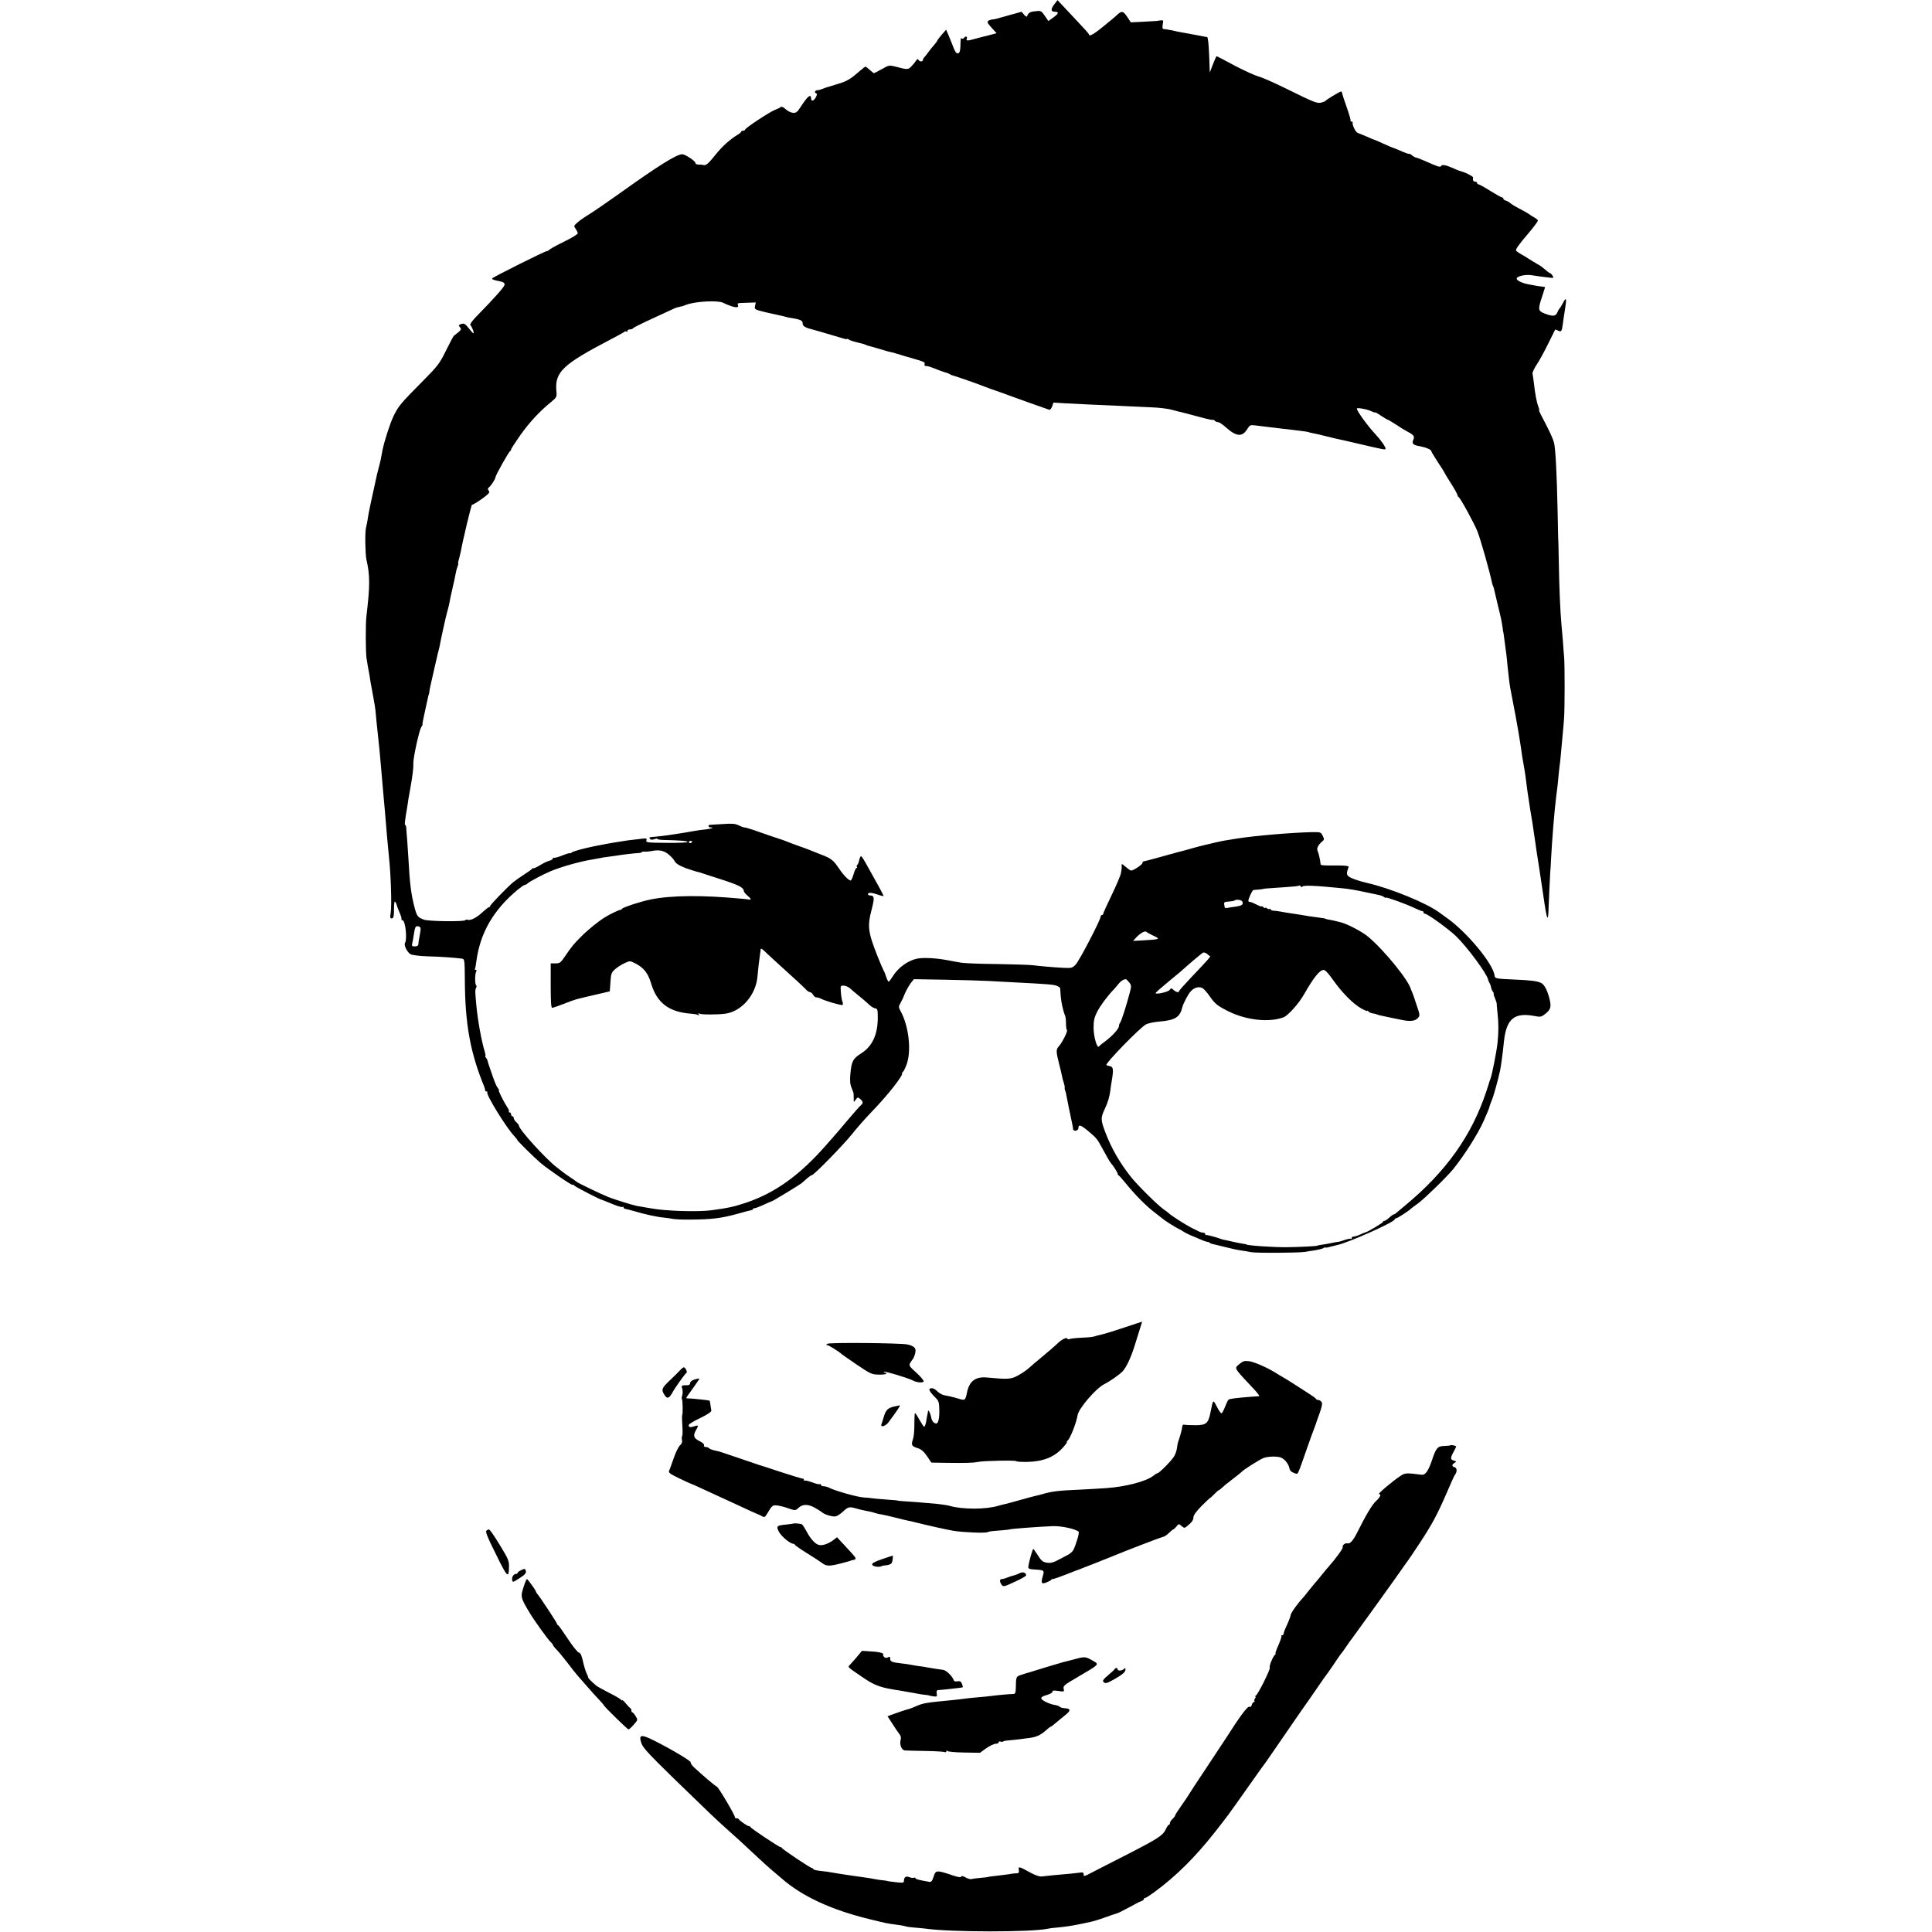 <?xml version="1.0" standalone="no"?>
<!DOCTYPE svg PUBLIC "-//W3C//DTD SVG 20010904//EN"
 "http://www.w3.org/TR/2001/REC-SVG-20010904/DTD/svg10.dtd">
<svg version="1.0" xmlns="http://www.w3.org/2000/svg"
 width="1478pt" height="1478pt" viewBox="0 0 1478 1478"
 preserveAspectRatio="xMidYMid meet">
<g transform="translate(0,1478) scale(0.1,-0.1)"
fill="#000000" stroke="none">
<path d="M8064 14745 c-27 -36 -25 -55 6 -55 33 0 29 -14 -11 -43 l-39 -28
-27 40 c-27 39 -30 40 -73 35 -41 -4 -53 -12 -63 -39 -2 -5 -13 0 -23 13 l-19
22 -90 -25 c-109 -31 -116 -33 -135 -34 -8 -1 -21 -5 -29 -10 -12 -8 -7 -18
24 -52 l39 -43 -30 -8 c-16 -4 -38 -10 -49 -13 -11 -2 -45 -11 -75 -19 -69
-20 -81 -20 -74 -1 7 17 -11 21 -21 5 -4 -6 -11 -8 -16 -5 -10 7 -10 5 -12
-65 -2 -33 -6 -46 -19 -48 -12 -2 -22 12 -36 50 -11 29 -28 71 -37 92 l-17 39
-34 -39 c-18 -21 -34 -42 -34 -45 0 -3 -10 -17 -22 -31 -13 -14 -32 -38 -43
-53 -11 -16 -26 -34 -32 -41 -7 -7 -13 -17 -13 -23 0 -15 -27 -14 -34 2 -4 8
-9 6 -18 -7 -7 -11 -23 -31 -36 -44 -25 -26 -30 -26 -124 -1 -44 11 -49 11
-102 -20 -31 -17 -58 -31 -60 -31 -3 0 -17 11 -32 25 -15 14 -30 25 -33 25 -3
0 -22 -14 -41 -31 -73 -64 -98 -79 -166 -100 -38 -12 -73 -22 -79 -24 -5 -1
-23 -7 -38 -13 -16 -7 -34 -12 -42 -12 -19 0 -28 -17 -13 -23 10 -3 10 -11 -2
-33 -15 -28 -35 -32 -35 -7 -1 38 -27 17 -78 -62 -28 -43 -36 -50 -61 -48 -16
1 -41 14 -56 28 -15 14 -30 21 -36 17 -5 -5 -25 -15 -44 -22 -42 -16 -230
-140 -230 -152 0 -4 -7 -8 -15 -8 -8 0 -15 -4 -15 -8 0 -4 -14 -16 -32 -26
-54 -33 -114 -87 -162 -147 -55 -69 -73 -85 -92 -82 -10 3 -29 4 -41 4 -13 0
-23 5 -23 12 0 15 -78 67 -101 67 -42 0 -185 -89 -478 -299 -97 -69 -202 -141
-233 -160 -32 -19 -72 -47 -89 -62 -30 -26 -31 -28 -15 -50 9 -13 16 -28 16
-34 0 -7 -48 -36 -107 -65 -60 -29 -111 -58 -114 -63 -3 -5 -10 -8 -15 -8 -13
1 -413 -199 -419 -209 -3 -5 9 -11 27 -15 59 -12 68 -16 68 -33 0 -15 -67 -91
-223 -251 -25 -26 -43 -52 -39 -57 14 -16 32 -64 24 -64 -4 1 -20 18 -37 40
-22 29 -35 37 -50 33 -28 -8 -30 -11 -15 -28 10 -13 8 -19 -15 -38 -16 -12
-31 -24 -34 -27 -3 -3 -30 -53 -59 -112 -50 -101 -61 -116 -185 -241 -161
-162 -181 -186 -217 -262 -27 -56 -71 -194 -84 -260 -10 -58 -17 -90 -28 -130
-5 -22 -12 -47 -14 -55 -41 -185 -66 -301 -70 -334 -3 -22 -9 -55 -14 -73 -9
-34 -6 -200 3 -243 28 -121 28 -202 0 -435 -7 -59 -6 -277 1 -320 2 -16 7 -45
10 -62 3 -18 9 -48 12 -65 3 -18 7 -44 9 -58 3 -14 9 -47 14 -75 19 -103 21
-116 26 -168 2 -28 7 -74 10 -102 14 -125 24 -226 30 -306 8 -93 16 -186 20
-229 2 -25 7 -74 10 -110 13 -163 23 -272 30 -340 15 -131 23 -380 14 -432 -7
-40 -4 -49 15 -42 7 3 11 28 10 70 0 39 3 61 8 56 5 -5 11 -16 12 -23 2 -8 9
-27 16 -44 7 -16 14 -33 15 -37 2 -5 4 -11 5 -15 1 -5 2 -11 1 -15 0 -5 3 -8
8 -8 22 0 38 -145 19 -175 -10 -16 18 -72 43 -85 12 -7 70 -14 128 -16 95 -2
217 -11 267 -18 18 -3 19 -14 20 -162 2 -339 41 -556 149 -819 4 -11 7 -23 7
-27 -1 -5 3 -8 10 -8 6 0 9 -3 6 -6 -14 -13 146 -273 207 -336 14 -16 24 -28
22 -28 -7 0 123 -129 174 -173 54 -47 249 -181 249 -171 0 4 8 0 18 -9 15 -13
194 -105 207 -106 3 -1 22 -8 43 -17 69 -29 110 -43 116 -37 3 4 6 2 6 -4 0
-5 6 -10 13 -11 6 -1 37 -8 67 -17 83 -25 180 -46 230 -50 25 -3 56 -7 70 -10
14 -3 72 -6 130 -5 168 1 239 10 369 46 47 14 92 25 99 26 6 1 12 4 12 8 0 4
6 7 13 7 7 0 38 12 69 26 31 15 59 27 62 27 7 0 208 123 228 138 7 6 26 23 42
37 16 14 32 25 37 25 15 0 246 236 308 315 35 44 102 121 150 170 122 126 242
279 232 294 -2 2 1 7 6 10 5 3 18 29 28 56 39 103 18 296 -46 411 -15 27 -15
35 -3 55 7 13 16 31 20 39 3 8 13 31 21 50 9 19 26 49 39 67 l25 32 237 -4
c130 -2 284 -7 342 -10 58 -3 141 -8 185 -10 257 -13 303 -17 328 -26 15 -6
27 -14 27 -18 1 -3 2 -28 4 -56 3 -47 19 -120 34 -155 4 -8 7 -35 7 -60 0 -25
3 -47 7 -50 9 -7 -37 -98 -63 -126 -21 -23 -21 -39 6 -144 8 -30 16 -66 19
-80 2 -14 8 -36 13 -50 5 -14 9 -32 8 -40 -1 -8 1 -19 4 -25 3 -5 6 -16 7 -25
2 -13 39 -196 49 -240 2 -8 4 -21 4 -27 2 -22 41 -15 41 7 0 30 17 25 74 -22
64 -54 70 -61 106 -128 34 -63 63 -113 70 -120 14 -14 50 -70 50 -79 0 -5 3
-11 8 -13 4 -1 27 -28 52 -58 69 -86 159 -177 220 -223 30 -23 57 -44 60 -47
12 -12 97 -67 125 -80 17 -8 32 -17 35 -20 5 -5 60 -32 70 -35 3 0 27 -11 54
-23 27 -12 54 -22 61 -22 6 0 15 -3 19 -7 3 -4 12 -8 19 -9 7 -1 49 -12 95
-23 46 -12 102 -24 125 -27 23 -3 58 -9 77 -13 37 -8 365 -6 415 2 17 3 50 9
75 12 25 4 53 11 63 16 9 6 17 8 17 5 0 -2 16 0 36 6 20 5 44 11 53 13 86 18
441 176 441 197 0 4 5 8 11 8 9 0 93 54 109 70 3 3 30 24 61 46 54 41 221 204
267 261 87 108 192 275 233 369 11 27 26 60 32 74 6 14 11 30 12 35 1 6 9 27
17 47 14 31 47 152 64 229 7 36 20 127 29 219 19 180 81 229 247 195 30 -6 42
-3 65 15 45 35 52 55 38 114 -15 63 -39 112 -63 125 -27 15 -79 22 -202 27
-154 7 -153 7 -157 34 -13 89 -204 320 -354 430 -30 22 -59 43 -65 47 -98 74
-376 187 -554 228 -61 13 -133 39 -145 52 -15 14 -14 27 2 70 3 8 -20 12 -84
12 -126 -1 -130 0 -131 14 -2 29 -15 83 -22 97 -10 18 5 47 33 71 18 14 19 18
6 45 -14 28 -17 29 -79 28 -152 -3 -427 -26 -577 -49 -89 -14 -113 -18 -168
-31 -33 -8 -71 -17 -85 -20 -14 -3 -56 -14 -95 -25 -38 -11 -78 -22 -88 -24
-10 -2 -27 -7 -37 -10 -10 -3 -27 -8 -37 -10 -10 -3 -58 -16 -108 -30 -49 -13
-93 -25 -97 -25 -5 0 -8 -6 -8 -12 0 -12 -69 -58 -87 -58 -4 0 -21 11 -37 25
-35 30 -38 30 -35 8 1 -10 0 -20 -1 -23 -1 -3 -3 -17 -5 -31 -2 -15 -33 -88
-69 -163 -36 -75 -66 -140 -66 -146 0 -5 -4 -10 -10 -10 -5 0 -10 -5 -10 -12
0 -25 -164 -340 -191 -367 -26 -27 -32 -28 -96 -25 -88 5 -176 13 -233 20 -25
3 -148 7 -275 9 -126 1 -248 6 -270 10 -40 7 -59 10 -105 19 -90 17 -186 22
-235 12 -70 -15 -145 -69 -185 -135 -14 -22 -28 -41 -32 -41 -3 0 -12 17 -19
38 -6 20 -15 42 -19 47 -4 6 -24 53 -45 105 -76 193 -81 232 -45 369 22 86 19
100 -17 101 -7 0 -13 5 -13 10 0 14 31 12 79 -5 22 -8 41 -12 41 -9 0 2 -18
37 -40 77 -22 39 -59 107 -83 149 -23 43 -45 78 -50 78 -4 0 -10 -14 -14 -30
-3 -17 -10 -33 -14 -36 -5 -3 -7 -10 -4 -15 4 -5 2 -9 -2 -9 -5 0 -15 -20 -22
-45 -7 -25 -17 -47 -21 -50 -11 -7 -53 34 -91 90 -44 66 -61 79 -144 110 -38
15 -79 31 -90 36 -11 4 -47 18 -80 29 -33 12 -69 25 -80 30 -11 5 -49 19 -85
30 -36 12 -72 24 -80 27 -8 3 -19 7 -25 9 -5 2 -37 12 -69 24 -33 11 -64 20
-71 20 -7 0 -26 7 -44 16 -26 13 -51 15 -119 10 -48 -3 -93 -5 -99 -6 -20 0
-15 -20 4 -20 32 0 5 -10 -38 -15 -24 -2 -69 -8 -99 -14 -30 -5 -73 -13 -95
-16 -22 -3 -51 -8 -65 -10 -35 -6 -120 -16 -152 -18 -19 -1 -24 -5 -16 -14 6
-8 17 -9 34 -3 13 5 24 6 24 2 0 -4 24 -8 53 -8 119 -3 177 -7 177 -15 0 -5
-72 -8 -160 -7 -148 1 -160 3 -155 19 5 15 1 17 -32 13 -107 -12 -122 -14
-218 -30 -26 -4 -89 -16 -150 -28 -83 -17 -162 -39 -172 -48 -7 -6 -13 -8 -13
-5 0 3 -27 -5 -59 -18 -33 -13 -62 -20 -65 -17 -3 3 -6 1 -6 -5 0 -6 -12 -14
-27 -18 -16 -3 -49 -20 -75 -36 -27 -16 -48 -25 -48 -21 0 4 -4 2 -8 -3 -4 -6
-32 -26 -62 -45 -30 -19 -68 -46 -85 -60 -50 -43 -175 -172 -175 -181 0 -5 -4
-9 -9 -9 -4 0 -25 -16 -46 -35 -46 -44 -92 -68 -116 -62 -11 3 -19 2 -19 -2 0
-13 -277 -10 -315 3 -48 17 -55 26 -72 88 -27 99 -39 195 -48 373 -3 44 -7
112 -10 150 -3 39 -7 80 -7 93 -1 12 -5 22 -9 22 -5 0 -1 35 17 140 3 19 7 44
8 55 2 11 6 36 10 55 22 123 30 183 28 220 -1 43 46 260 62 279 6 8 10 17 8
20 -1 3 7 48 19 99 11 52 22 101 24 110 2 9 4 17 5 17 1 0 3 11 5 25 3 22 9
51 31 145 3 11 7 29 9 40 3 11 7 30 10 43 3 12 7 31 10 43 2 11 6 28 9 37 3 9
7 28 10 42 10 57 48 227 56 255 5 17 12 42 15 58 9 49 16 78 30 141 8 33 17
75 20 93 3 18 9 43 15 57 5 15 8 26 5 26 -2 0 1 15 6 33 5 17 12 46 15 62 13
74 80 356 85 354 5 -3 54 27 102 64 30 24 35 32 26 43 -9 11 -9 17 3 27 17 14
48 63 48 75 0 14 102 196 112 200 4 2 8 8 8 13 0 6 32 55 70 109 71 100 146
181 234 253 46 38 47 39 42 91 -11 140 51 199 411 387 54 28 103 55 109 60 6
5 14 6 17 2 4 -3 7 -1 7 5 0 7 9 12 19 12 11 0 21 3 23 8 2 4 44 26 93 49 50
23 122 56 160 74 39 19 75 34 80 36 37 8 53 12 77 22 66 25 237 35 279 15 80
-38 125 -45 115 -19 -6 17 -10 16 72 19 l64 2 -6 -27 c-5 -26 -4 -27 82 -48
48 -11 98 -22 112 -25 14 -2 32 -7 40 -10 8 -3 29 -7 45 -9 63 -10 85 -19 85
-37 0 -27 16 -36 95 -56 9 -2 158 -46 218 -64 15 -5 27 -6 27 -3 0 3 6 1 13
-4 6 -6 37 -16 67 -23 30 -7 60 -15 65 -19 6 -3 15 -6 20 -7 6 -1 44 -12 85
-24 41 -13 82 -24 90 -25 8 -1 22 -5 30 -8 8 -3 49 -15 90 -27 133 -38 139
-40 133 -56 -3 -9 1 -14 12 -14 9 0 31 -6 48 -13 36 -15 97 -37 112 -40 6 -2
16 -6 22 -10 7 -5 21 -10 30 -12 18 -4 206 -70 233 -82 8 -3 18 -7 23 -8 4 -2
9 -4 12 -5 3 -1 8 -3 13 -5 4 -1 16 -5 27 -9 11 -4 34 -12 50 -18 17 -5 39
-14 50 -18 17 -7 289 -104 322 -115 6 -2 16 9 22 26 l10 29 83 -5 c94 -5 233
-12 423 -20 72 -3 180 -8 240 -11 61 -2 133 -11 160 -19 28 -8 61 -16 75 -19
14 -3 73 -19 133 -35 59 -16 107 -27 107 -23 0 3 5 1 12 -6 7 -7 19 -12 28
-12 8 0 35 -18 59 -40 81 -72 126 -75 165 -9 16 26 22 29 54 25 37 -5 95 -12
182 -22 25 -3 56 -7 70 -8 14 -2 54 -7 90 -11 36 -4 68 -9 71 -11 3 -2 20 -6
37 -9 17 -3 58 -12 91 -21 34 -8 69 -17 78 -19 10 -1 86 -19 168 -38 200 -47
215 -50 215 -40 0 15 -37 67 -76 109 -59 63 -144 179 -144 198 0 10 81 -5 113
-21 15 -7 27 -11 27 -8 0 3 20 -8 44 -25 25 -16 47 -30 51 -30 3 0 32 -17 63
-37 31 -21 68 -44 82 -51 56 -29 64 -40 52 -66 -13 -30 -3 -41 51 -50 47 -9
87 -26 87 -38 0 -5 23 -42 50 -84 28 -41 50 -77 50 -79 0 -3 23 -40 50 -83 28
-43 50 -84 50 -90 0 -5 4 -12 8 -14 12 -4 119 -199 144 -262 23 -56 96 -314
112 -394 3 -12 7 -26 10 -30 3 -5 7 -19 9 -33 3 -13 12 -53 21 -89 9 -36 18
-75 21 -87 3 -13 7 -33 10 -45 3 -13 7 -39 10 -58 2 -19 4 -35 5 -35 1 0 3
-13 5 -30 2 -16 7 -50 10 -75 9 -59 12 -92 19 -165 7 -65 14 -128 20 -160 7
-39 36 -190 41 -215 9 -44 34 -194 39 -230 7 -54 16 -110 28 -175 5 -33 12
-73 13 -90 2 -16 6 -48 9 -70 11 -75 16 -110 21 -140 3 -16 7 -41 9 -55 2 -14
7 -41 10 -60 6 -37 14 -92 22 -149 2 -19 7 -47 9 -63 4 -23 36 -232 50 -328
18 -127 28 -180 34 -180 3 0 7 24 7 53 2 59 13 302 14 302 1 0 3 36 5 80 9
171 27 388 40 490 7 50 16 127 20 180 3 28 7 66 10 85 2 19 7 67 10 105 3 39
8 93 11 120 3 28 7 75 9 105 6 76 6 403 1 470 -3 30 -7 89 -10 130 -4 41 -8
98 -11 125 -9 96 -17 291 -20 480 -2 105 -4 190 -5 190 0 0 -2 86 -4 190 -6
292 -16 486 -28 530 -5 22 -34 86 -64 143 -30 56 -53 102 -50 102 3 0 1 12 -5
28 -13 33 -25 97 -34 177 -4 33 -9 68 -11 77 -1 10 13 40 31 67 19 28 58 99
87 158 29 59 54 109 55 111 1 2 10 -1 22 -7 24 -13 29 -7 36 45 2 21 11 76 18
121 14 85 9 95 -19 40 -9 -18 -20 -34 -23 -37 -4 -3 -12 -17 -18 -32 -13 -29
-35 -30 -98 -6 -50 20 -51 31 -14 140 10 31 19 59 19 61 0 1 -12 4 -27 5 -16
1 -39 5 -53 8 -14 3 -38 7 -53 10 -41 8 -82 27 -84 41 -4 18 63 35 110 28 51
-8 96 -14 142 -19 32 -4 33 -3 22 15 -6 10 -15 19 -18 19 -5 0 -18 10 -65 49
-6 5 -24 16 -40 25 -16 9 -42 25 -59 36 -16 11 -43 27 -60 36 -16 9 -33 21
-37 27 -5 9 25 51 87 123 42 49 80 99 80 107 0 4 -13 16 -30 25 -16 9 -32 19
-35 22 -3 3 -20 13 -38 23 -81 43 -97 53 -109 64 -7 6 -22 15 -33 18 -11 3
-20 11 -20 16 0 5 -5 9 -10 9 -6 0 -46 23 -90 50 -44 28 -84 50 -90 50 -5 0
-10 5 -10 10 0 6 -7 10 -15 10 -14 0 -20 12 -16 33 1 7 -55 36 -81 43 -5 1
-10 3 -13 4 -3 1 -8 3 -12 4 -5 1 -26 10 -48 20 -52 23 -82 29 -90 17 -7 -13
-16 -10 -130 40 -27 12 -54 22 -61 23 -7 1 -20 8 -30 16 -9 8 -19 14 -20 13
-5 -3 -32 6 -81 28 -24 10 -45 19 -48 19 -2 0 -34 14 -70 30 -36 17 -68 30
-70 30 -2 0 -28 11 -57 24 -29 12 -61 26 -71 29 -17 6 -44 62 -39 80 1 4 -3 7
-10 7 -6 0 -9 2 -6 5 3 3 -10 50 -29 103 -19 53 -35 103 -36 110 0 6 -4 12 -8
12 -9 0 -112 -62 -119 -72 -3 -3 -17 -9 -32 -13 -32 -8 -54 1 -271 108 -87 43
-182 85 -210 92 -29 8 -111 46 -184 84 -72 39 -133 71 -136 71 -2 0 -15 -28
-28 -62 l-24 -63 -5 135 c-3 79 -9 136 -15 136 -5 1 -48 9 -95 18 -47 9 -98
18 -115 21 -16 3 -41 8 -55 12 -14 3 -34 6 -45 8 -11 1 -24 3 -28 4 -4 0 -5
16 -2 34 6 31 5 34 -17 31 -13 -1 -23 -3 -23 -4 0 0 -46 -3 -102 -6 l-102 -5
-27 41 c-31 46 -42 49 -76 18 -13 -13 -61 -53 -107 -90 -75 -62 -111 -81 -111
-60 0 4 -33 41 -73 83 -39 42 -93 99 -119 127 l-48 51 -26 -34z m-2770 -6407
c-3 -4 -9 -8 -15 -8 -5 0 -9 4 -9 8 0 5 7 9 15 9 8 0 12 -4 9 -9z m-181 -93
c20 -16 41 -39 47 -51 11 -20 32 -34 85 -55 22 -8 89 -30 108 -33 7 -2 19 -6
27 -9 8 -3 74 -24 145 -47 127 -41 165 -61 165 -86 0 -7 14 -24 31 -38 28 -24
29 -31 5 -27 -5 1 -29 4 -55 6 -297 28 -536 26 -693 -6 -72 -14 -212 -60 -219
-71 -3 -5 -10 -10 -15 -9 -9 0 -75 -31 -109 -52 -53 -31 -133 -96 -189 -152
-62 -62 -70 -73 -128 -157 -29 -43 -37 -48 -69 -48 l-36 0 0 -170 c0 -119 3
-170 11 -170 6 0 47 14 91 31 95 37 80 32 230 67 l120 28 5 71 c4 64 8 74 35
98 17 15 49 36 72 46 42 20 42 20 85 -2 62 -32 95 -73 118 -149 45 -153 136
-222 307 -235 22 -1 47 -6 54 -10 8 -6 10 -4 4 5 -5 9 -4 11 4 6 14 -9 138 -9
199 -1 126 17 236 145 247 287 5 57 12 120 20 173 2 11 4 26 4 33 1 8 10 4 25
-10 23 -23 170 -157 254 -233 24 -22 54 -50 65 -62 11 -13 26 -23 33 -23 8 0
18 -9 24 -20 6 -11 17 -20 25 -20 9 0 23 -4 33 -9 35 -19 161 -55 168 -49 3 4
3 15 -1 25 -5 10 -10 42 -12 71 -4 50 -4 52 21 52 14 0 36 -10 50 -22 14 -13
38 -33 53 -45 15 -12 39 -32 53 -44 14 -12 35 -31 46 -41 12 -11 30 -21 40
-22 16 -2 19 -12 19 -62 2 -136 -41 -229 -129 -284 -62 -39 -72 -60 -81 -160
-4 -47 -2 -76 10 -103 8 -20 15 -39 15 -42 0 -3 0 -20 1 -37 0 -32 0 -33 15
-11 15 20 17 21 35 5 22 -19 24 -31 6 -46 -8 -6 -54 -58 -103 -116 -49 -58
-93 -110 -99 -116 -5 -6 -35 -39 -65 -74 -201 -230 -389 -365 -610 -440 -93
-31 -135 -41 -270 -59 -102 -13 -350 -6 -460 15 -14 2 -40 7 -59 10 -18 3 -41
7 -51 9 -35 7 -166 48 -215 67 -53 21 -237 109 -245 118 -3 3 -25 19 -50 35
-25 17 -50 35 -56 40 -7 6 -27 21 -45 35 -84 64 -289 290 -289 318 0 5 -9 17
-20 27 -11 10 -20 24 -20 32 0 7 -4 13 -10 13 -5 0 -10 7 -10 15 0 8 -5 15
-12 15 -6 0 -8 3 -5 6 4 4 -2 19 -12 33 -26 39 -72 131 -65 131 4 0 0 7 -7 16
-13 16 -25 45 -55 134 -17 48 -20 59 -24 75 -1 6 -6 16 -12 23 -6 6 -8 12 -5
12 3 0 1 15 -4 33 -25 79 -55 245 -65 357 -10 110 -10 114 -2 132 5 9 4 19 0
22 -10 6 -9 86 1 104 5 7 3 12 -3 12 -6 0 -9 3 -7 8 3 4 8 30 11 57 29 218
130 393 316 548 25 20 49 37 54 37 5 0 17 6 25 14 17 14 112 65 171 90 79 34
231 77 329 92 18 3 43 8 55 10 11 3 37 7 56 9 19 3 49 7 65 9 49 8 148 20 173
20 12 1 22 4 22 7 0 3 10 5 22 4 12 -1 36 1 52 4 56 12 92 5 129 -24z m4850
-248 c8 12 94 9 302 -12 50 -4 116 -16 185 -31 36 -8 79 -17 95 -20 17 -3 36
-11 43 -16 6 -6 12 -8 12 -5 0 8 150 -46 218 -78 29 -14 57 -25 62 -25 6 0 10
-4 10 -10 0 -5 5 -10 11 -10 19 0 182 -118 237 -171 88 -85 239 -291 246 -333
1 -6 6 -18 11 -26 5 -8 11 -24 12 -34 2 -11 8 -25 14 -33 6 -7 9 -13 6 -13 -3
0 1 -17 10 -37 8 -21 14 -39 13 -41 -1 -1 2 -33 6 -70 9 -82 9 -146 0 -232 -7
-65 -42 -242 -53 -270 -3 -8 -7 -19 -9 -25 -1 -5 -11 -37 -22 -70 -113 -343
-309 -618 -626 -880 -27 -22 -55 -46 -62 -52 -7 -7 -16 -13 -21 -13 -4 0 -20
-11 -35 -25 -15 -14 -32 -25 -38 -25 -5 0 -10 -3 -10 -8 0 -6 -113 -74 -130
-78 -3 0 -22 -8 -42 -17 -21 -10 -44 -17 -53 -17 -8 0 -15 -5 -15 -12 0 -6 -3
-9 -6 -5 -3 3 -23 -1 -45 -8 -22 -8 -42 -14 -44 -14 -3 0 -18 -2 -33 -5 -37
-8 -93 -18 -117 -21 -11 -2 -20 -4 -20 -5 0 -3 -131 -10 -225 -11 -101 -2
-315 13 -315 21 0 1 -13 4 -30 6 -16 2 -52 10 -80 16 -27 7 -54 12 -60 13 -5
1 -17 4 -25 7 -31 12 -105 32 -112 30 -5 -1 -8 2 -8 8 0 5 -7 10 -15 10 -8 0
-23 4 -33 9 -9 5 -37 19 -62 31 -45 23 -160 97 -170 110 -3 3 -21 17 -40 30
-45 32 -195 180 -247 245 -86 108 -150 219 -196 340 -37 98 -38 111 -6 180 26
56 37 92 45 155 1 14 5 39 8 55 17 100 14 116 -22 121 -8 2 -16 4 -18 6 -11
12 259 289 304 312 16 8 62 18 101 21 121 10 158 33 176 110 7 28 46 103 65
122 26 29 62 38 89 24 11 -6 35 -33 53 -59 42 -61 59 -75 144 -118 138 -69
315 -88 424 -46 34 13 116 105 154 172 78 136 122 190 153 190 11 0 38 -29 72
-78 68 -96 151 -180 214 -216 26 -15 47 -23 47 -19 0 4 4 3 8 -4 4 -6 19 -13
32 -15 14 -2 30 -6 35 -9 6 -3 39 -11 75 -18 36 -7 84 -17 107 -22 68 -15 108
-11 129 12 18 20 18 22 -11 107 -15 48 -31 92 -34 97 -3 6 -6 12 -7 15 -13 65
-202 298 -325 402 -45 39 -161 100 -214 113 -16 4 -39 9 -50 12 -11 3 -29 6
-40 8 -11 2 -21 4 -22 5 -5 4 -15 6 -78 14 -32 4 -66 9 -75 11 -8 2 -50 8 -93
15 -43 6 -91 14 -105 17 -15 3 -37 6 -49 6 -13 1 -23 5 -23 11 0 5 -3 6 -7 3
-3 -4 -12 -2 -20 4 -7 6 -13 8 -13 4 0 -4 -7 -2 -15 5 -8 7 -15 10 -15 6 0 -3
-17 3 -37 14 -21 11 -43 20 -50 20 -7 0 -13 4 -13 9 0 15 30 81 38 82 4 1 23
3 42 4 19 2 35 4 35 5 0 2 33 4 179 14 49 3 92 8 95 11 2 3 8 0 12 -6 4 -7 9
-7 12 -2z m-459 -114 c9 -23 -1 -31 -52 -39 -26 -3 -55 -8 -64 -10 -10 -1 -18
0 -19 4 0 4 -2 15 -4 25 -2 10 3 17 13 18 42 3 63 7 67 10 10 11 54 5 59 -8z
m-6289 -235 c-4 -21 -8 -46 -10 -56 -2 -9 -4 -25 -4 -34 -1 -12 -9 -18 -27
-18 -22 0 -25 3 -20 24 3 12 8 41 11 62 10 65 14 72 36 67 18 -5 19 -11 14
-45z m5602 -23 c65 -31 65 -31 -91 -40 l-58 -3 28 30 c30 31 65 50 74 39 3 -3
24 -15 47 -26z m441 -161 c4 -2 -21 -31 -145 -161 -51 -54 -93 -101 -93 -105
0 -14 -23 -9 -42 9 -17 15 -19 15 -31 -1 -11 -15 -107 -36 -107 -23 0 3 45 43
101 89 56 45 113 94 128 108 42 38 120 103 134 112 6 4 21 -1 32 -10 11 -9 21
-18 23 -18z m-620 -199 c18 -22 18 -28 6 -75 -26 -100 -66 -225 -75 -234 -5
-6 -9 -17 -9 -26 0 -20 -52 -77 -105 -116 -22 -16 -43 -33 -47 -39 -14 -20
-41 70 -42 140 0 57 5 80 27 124 24 47 80 123 127 171 8 8 24 27 35 41 18 23
37 36 57 38 4 1 15 -10 26 -24z"/>
<path d="M8600 4624 c-74 -25 -146 -47 -160 -50 -14 -3 -34 -8 -45 -11 -35
-12 -48 -13 -127 -17 -42 -2 -81 -7 -87 -10 -5 -4 -13 -2 -16 4 -7 11 -43 -7
-71 -34 -25 -24 -82 -73 -134 -116 -30 -24 -70 -58 -88 -75 -17 -16 -56 -42
-85 -58 -53 -29 -78 -30 -237 -15 -87 8 -134 -27 -152 -113 -13 -63 -15 -65
-68 -48 -40 12 -62 17 -105 25 -16 3 -40 16 -53 29 -13 14 -32 25 -42 25 -34
0 -25 -21 30 -76 21 -21 25 -34 26 -92 1 -63 -8 -102 -24 -102 -18 1 -33 19
-38 45 -6 35 -23 66 -25 48 -1 -7 -2 -16 -3 -20 -2 -5 -6 -29 -10 -55 -5 -26
-12 -45 -17 -43 -4 3 -21 28 -36 55 -15 28 -30 50 -33 50 -3 0 -5 -37 -5 -82
1 -46 -4 -99 -11 -119 -15 -44 -10 -53 38 -68 26 -8 46 -26 70 -61 l33 -49
120 -2 c145 -2 202 0 235 7 40 9 289 14 294 6 2 -4 37 -6 78 -6 124 2 210 35
275 105 21 22 36 43 35 46 -2 3 0 9 5 12 19 13 68 138 77 196 8 50 140 204
202 235 47 24 117 73 142 99 29 31 65 108 93 199 11 37 29 93 39 125 10 31 18
57 17 56 -1 0 -63 -20 -137 -45z"/>
<path d="M6330 4500 c-11 -7 -12 -10 -2 -10 11 0 94 -52 112 -70 3 -3 55 -39
115 -80 104 -70 113 -75 168 -76 31 -1 57 3 57 7 0 5 -5 9 -12 9 -6 0 -9 3 -5
6 6 6 186 -49 219 -66 28 -16 76 -21 84 -9 3 6 -20 35 -54 66 -56 50 -60 57
-49 76 7 12 15 24 18 27 9 8 22 44 23 65 2 25 -19 41 -64 50 -58 11 -593 16
-610 5z"/>
<path d="M9482 4345 c-41 -35 -50 -21 120 -202 21 -24 35 -43 31 -44 -4 0 -30
-2 -58 -4 -127 -10 -170 -16 -177 -23 -5 -5 -17 -30 -27 -56 -10 -26 -22 -48
-27 -48 -5 0 -21 23 -35 51 -30 57 -28 59 -49 -46 -17 -83 -32 -96 -117 -96
-38 0 -75 2 -83 4 -9 3 -15 -4 -16 -16 -1 -19 -16 -73 -31 -115 -3 -8 -7 -30
-9 -48 -2 -18 -12 -48 -23 -65 -21 -34 -113 -127 -126 -127 -4 0 -18 -9 -32
-20 -55 -43 -212 -84 -358 -94 -44 -3 -136 -9 -205 -12 -166 -7 -212 -13 -285
-34 -16 -5 -41 -11 -55 -14 -14 -3 -65 -17 -115 -31 -49 -14 -101 -28 -115
-31 -14 -3 -38 -9 -55 -14 -92 -28 -275 -28 -370 0 -16 5 -59 11 -95 15 -112
10 -193 17 -250 20 -30 2 -55 4 -55 6 0 1 -25 3 -55 5 -85 6 -145 12 -145 13
0 1 -25 3 -55 5 -49 2 -229 53 -272 77 -10 5 -27 9 -38 9 -11 0 -20 5 -20 11
0 5 -4 8 -8 5 -5 -3 -32 3 -59 14 -28 10 -53 16 -57 13 -3 -4 -6 -1 -6 5 0 7
-3 11 -7 10 -5 -1 -82 22 -173 52 -91 30 -167 55 -170 55 -3 1 -12 4 -20 7
-21 8 -263 89 -275 93 -5 1 -25 6 -43 10 -18 4 -35 12 -38 16 -3 5 -14 9 -24
9 -12 0 -17 5 -14 13 3 8 -11 21 -36 33 -43 21 -50 41 -25 84 21 36 19 40 -16
28 -25 -8 -33 -8 -40 3 -6 10 15 25 84 59 62 30 91 50 89 60 -2 8 -5 28 -7 43
-2 16 -5 30 -7 32 -4 3 -138 17 -160 17 -10 -1 -18 1 -18 3 0 3 22 35 50 73
27 38 50 71 50 74 0 4 -16 1 -35 -5 -22 -6 -35 -17 -35 -27 0 -10 -8 -17 -17
-17 -49 0 -53 -2 -44 -25 4 -13 5 -35 1 -50 -5 -14 -6 -29 -3 -32 6 -6 8 -115
2 -121 -2 -2 -2 -38 1 -80 3 -42 2 -79 -1 -81 -4 -2 -4 -15 -2 -29 4 -17 -1
-31 -15 -42 -11 -10 -33 -54 -48 -98 -15 -44 -31 -87 -35 -97 -7 -13 6 -23 76
-57 47 -23 87 -41 89 -41 2 0 42 -17 88 -39 95 -44 176 -81 263 -121 33 -15
83 -38 110 -51 28 -12 52 -23 55 -24 3 0 15 -6 27 -13 21 -12 25 -10 43 20 37
62 41 65 75 61 18 -2 57 -11 86 -22 54 -18 54 -18 77 3 32 31 75 31 130 -1 26
-15 49 -30 52 -33 11 -14 77 -34 99 -31 13 1 40 18 60 37 39 37 49 39 101 24
19 -6 49 -13 65 -16 37 -7 59 -12 65 -14 3 -1 10 -3 15 -5 6 -1 12 -3 15 -4 3
-2 16 -4 30 -6 14 -2 63 -13 110 -25 47 -12 92 -23 100 -24 8 -1 26 -5 40 -9
108 -27 247 -58 305 -68 75 -12 243 -19 260 -10 6 3 19 6 30 7 11 1 47 5 80 7
33 3 60 6 60 7 0 4 228 21 330 25 65 2 176 -22 197 -43 7 -7 -21 -102 -41
-140 -6 -11 -23 -27 -38 -35 -16 -8 -50 -26 -78 -41 -37 -20 -58 -25 -84 -21
-35 5 -45 14 -82 73 -11 17 -22 32 -24 32 -6 0 -33 -96 -38 -134 -2 -17 5 -20
48 -23 73 -4 75 -7 64 -45 -17 -60 -13 -68 24 -55 17 7 35 16 38 20 3 5 9 8
13 7 4 -1 50 15 104 36 53 21 99 39 102 39 3 1 19 7 35 14 17 6 71 28 120 47
50 20 99 40 110 44 75 32 354 139 370 142 11 1 32 15 48 31 15 15 30 27 33 27
3 0 14 10 24 22 18 22 18 22 39 4 18 -16 23 -17 38 -5 40 32 53 50 53 72 0 15
22 45 61 85 34 34 64 62 66 62 2 0 17 14 33 30 16 17 32 30 34 30 3 0 16 10
30 23 13 12 30 27 38 32 61 47 104 81 108 86 15 17 139 95 166 105 40 14 113
15 139 1 27 -14 53 -48 59 -78 3 -18 15 -30 35 -37 34 -12 22 -33 98 183 25
72 50 141 56 155 5 14 11 30 13 35 1 6 14 43 29 83 20 58 23 77 14 88 -6 8
-17 14 -24 14 -8 0 -15 3 -17 8 -1 4 -21 19 -43 33 -108 70 -183 118 -210 133
-16 9 -43 25 -60 36 -61 38 -161 82 -201 87 -34 4 -46 0 -72 -22z"/>
<path d="M5203 4298 c-11 -13 -47 -48 -80 -79 -62 -59 -66 -70 -38 -113 19
-29 34 -24 58 19 20 38 100 150 109 153 9 4 -9 42 -21 42 -4 0 -17 -10 -28
-22z"/>
<path d="M6836 4019 c-45 -11 -61 -28 -76 -82 -6 -21 -14 -45 -17 -53 -10 -26
32 -15 53 14 69 92 95 132 87 131 -4 -1 -26 -5 -47 -10z"/>
<path d="M11097 3724 c-2 -3 -25 -5 -50 -6 -49 -1 -61 -15 -92 -108 -27 -81
-51 -115 -77 -112 -124 15 -128 15 -166 -10 -59 -39 -176 -138 -163 -138 21 0
11 -22 -23 -54 -29 -26 -77 -107 -144 -241 -30 -60 -54 -87 -73 -82 -19 5 -42
-14 -37 -30 3 -9 -57 -91 -107 -147 -11 -12 -36 -42 -55 -66 -19 -24 -44 -54
-55 -66 -11 -13 -31 -37 -45 -55 -14 -18 -29 -37 -35 -44 -51 -55 -97 -120
-101 -139 -2 -13 -15 -48 -29 -78 -14 -29 -25 -59 -25 -65 0 -7 -5 -13 -12
-13 -6 0 -9 -3 -5 -6 3 -3 -8 -35 -23 -70 -16 -35 -26 -64 -22 -64 4 0 2 -4
-3 -8 -16 -11 -48 -89 -41 -100 6 -11 -89 -203 -107 -214 -7 -4 -8 -8 -3 -8 5
0 3 -6 -3 -13 -6 -8 -8 -17 -4 -20 3 -4 2 -7 -4 -7 -6 0 -13 -10 -16 -21 -4
-14 -11 -20 -21 -16 -12 5 -75 -79 -171 -231 -5 -8 -74 -112 -152 -230 -79
-118 -143 -216 -143 -218 0 -2 -23 -35 -50 -74 -28 -39 -50 -74 -50 -78 0 -5
-9 -17 -20 -27 -11 -10 -20 -24 -20 -32 0 -7 -3 -13 -8 -13 -4 0 -13 -12 -20
-27 -25 -54 -51 -72 -288 -194 -131 -67 -263 -134 -291 -149 -48 -25 -53 -26
-53 -10 0 14 -6 18 -22 15 -26 -4 -98 -11 -203 -20 -38 -4 -81 -8 -95 -10 -15
-3 -48 8 -85 28 -90 50 -96 51 -91 22 4 -20 0 -25 -17 -26 -12 0 -31 -2 -42
-4 -17 -4 -71 -10 -155 -20 -14 -2 -25 -4 -25 -5 0 -1 -25 -3 -55 -6 -30 -2
-61 -7 -68 -9 -8 -3 -28 3 -44 12 -20 12 -32 14 -35 7 -2 -8 -22 -5 -61 8
-128 43 -134 43 -150 -10 -12 -35 -18 -41 -35 -38 -83 15 -98 19 -103 27 -3 5
-9 7 -14 4 -5 -3 -20 -1 -34 5 -27 10 -40 0 -41 -30 0 -15 -9 -16 -95 -5 -19
2 -35 5 -35 6 0 1 -11 2 -25 4 -14 1 -45 5 -70 10 -25 5 -54 10 -65 11 -29 3
-236 34 -265 40 -14 3 -50 8 -80 11 -30 3 -56 9 -58 14 -2 5 -8 9 -12 9 -11 0
-224 142 -228 153 -2 4 -8 7 -12 7 -11 0 -224 142 -228 152 -2 5 -8 8 -13 8
-11 0 -72 42 -77 53 -2 4 -10 7 -18 7 -8 0 -13 3 -12 8 4 11 -126 231 -138
234 -11 3 -115 92 -177 150 -15 15 -26 31 -23 36 5 9 -146 99 -275 164 -105
53 -125 50 -102 -18 11 -34 58 -84 241 -263 276 -268 328 -318 421 -401 71
-63 91 -81 232 -213 36 -34 85 -78 108 -97 23 -19 56 -47 73 -62 153 -134 377
-238 663 -308 138 -34 143 -35 220 -45 28 -3 57 -9 65 -12 8 -3 38 -7 65 -9
28 -2 66 -6 85 -8 190 -28 812 -28 935 -1 11 3 43 7 70 9 67 6 130 16 195 30
14 3 41 9 60 13 19 3 71 19 115 35 44 16 85 30 90 31 9 2 28 11 90 44 11 5 34
18 50 27 17 10 38 20 48 23 9 3 17 9 17 14 0 5 4 9 10 9 5 0 38 21 72 46 164
120 312 267 463 459 101 129 91 115 250 340 74 105 138 195 143 200 4 6 50 72
102 148 140 204 228 331 237 342 4 6 32 46 62 90 30 44 57 82 60 85 3 3 28 39
56 80 27 41 52 77 55 80 4 3 22 28 40 55 19 28 38 55 43 60 13 16 359 497 392
546 17 24 32 46 35 49 3 3 44 64 91 135 96 146 134 217 209 390 28 66 55 125
59 130 19 24 19 54 0 60 -24 8 -24 21 -1 34 15 10 15 11 -5 17 -28 8 -29 19
-3 67 11 20 20 39 20 41 0 6 -38 14 -43 10z"/>
<path d="M6067 3124 c-1 -1 -25 -4 -54 -7 -72 -7 -76 -12 -54 -56 18 -34 86
-91 110 -91 5 0 11 -4 13 -9 2 -4 41 -32 88 -61 47 -29 100 -63 118 -77 35
-26 56 -26 147 -3 22 6 47 13 55 15 8 2 15 4 15 5 0 1 8 3 18 5 31 6 30 12 -6
52 -20 21 -53 57 -75 81 l-39 42 -24 -19 c-41 -32 -92 -49 -118 -39 -30 11
-63 49 -92 105 -13 24 -28 47 -33 51 -10 6 -63 11 -69 6z"/>
<path d="M3722 3071 c-11 -6 5 -47 72 -181 89 -182 99 -190 100 -91 1 39 -9
61 -64 151 -58 95 -83 130 -92 130 -2 0 -9 -4 -16 -9z"/>
<path d="M6747 2852 c-55 -19 -77 -31 -75 -41 3 -15 52 -23 73 -12 5 3 23 6
39 7 16 2 33 9 37 16 8 12 13 59 7 57 -2 0 -38 -13 -81 -27z"/>
<path d="M3983 2766 c-13 -6 -23 -14 -23 -18 0 -5 -5 -8 -10 -8 -20 0 -36 -24
-32 -46 4 -21 5 -20 57 13 40 26 52 39 48 54 -6 21 -8 21 -40 5z"/>
<path d="M7798 2744 c-15 -8 -35 -15 -45 -17 -10 -2 -31 -9 -46 -15 -16 -7
-35 -12 -43 -12 -18 0 -18 -21 -1 -44 12 -17 18 -15 100 23 48 22 87 44 87 49
0 22 -25 30 -52 16z"/>
<path d="M4008 2647 c-28 -83 -26 -89 45 -207 36 -60 140 -204 159 -221 10 -9
18 -20 18 -23 0 -4 12 -20 28 -36 15 -15 52 -60 82 -99 30 -40 64 -82 75 -95
11 -12 45 -51 75 -86 30 -35 72 -81 93 -103 20 -22 37 -41 37 -43 0 -8 180
-184 188 -184 5 0 23 16 40 36 32 36 32 36 15 65 -10 16 -21 29 -25 29 -4 0
-8 6 -8 14 0 8 -3 16 -7 18 -5 2 -20 18 -35 36 -16 19 -28 30 -28 25 0 -4 -4
-3 -8 3 -4 6 -45 30 -91 53 -46 24 -88 47 -95 52 -42 35 -66 59 -66 66 0 4 -6
19 -13 33 -7 14 -19 54 -27 89 -10 46 -18 65 -32 69 -10 2 -48 50 -85 106 -36
55 -70 103 -75 104 -4 2 -8 7 -8 12 0 7 -128 202 -150 227 -5 7 -10 14 -10 17
0 9 -63 96 -69 96 -3 0 -14 -24 -23 -53z"/>
<path d="M6555 2104 c-22 -26 -46 -53 -54 -61 -17 -17 -20 -14 99 -95 96 -65
134 -79 297 -103 31 -5 70 -12 123 -22 19 -4 46 -8 60 -9 14 -1 25 -3 25 -4 0
-1 15 -4 33 -7 30 -4 32 -2 28 21 -3 19 0 26 12 27 9 0 31 2 47 4 17 2 54 6
84 9 29 3 55 7 56 8 2 2 -1 14 -6 27 -7 18 -15 22 -34 19 -17 -4 -26 0 -30 11
-10 28 -55 72 -78 76 -12 2 -40 6 -62 9 -22 4 -51 8 -65 11 -14 3 -41 7 -60 9
-20 3 -47 7 -60 10 -14 3 -47 8 -75 11 -72 8 -85 14 -85 36 0 16 -4 18 -17 10
-13 -6 -22 -5 -31 5 -7 8 -9 14 -5 14 4 0 2 5 -4 11 -6 6 -44 13 -85 15 l-74
5 -39 -47z"/>
<path d="M8225 2088 c-38 -10 -79 -21 -90 -23 -11 -3 -72 -21 -135 -40 -63
-20 -122 -38 -130 -40 -8 -2 -33 -9 -55 -17 -43 -14 -42 -12 -44 -105 -1 -33
-5 -42 -18 -42 -22 0 -114 -8 -168 -15 -22 -3 -71 -8 -110 -11 -38 -3 -81 -8
-95 -10 -14 -2 -52 -7 -85 -10 -33 -3 -82 -8 -110 -11 -99 -10 -127 -15 -173
-35 -26 -12 -54 -22 -62 -24 -15 -3 -96 -30 -138 -46 l-22 -9 37 -57 c20 -32
44 -67 53 -78 11 -13 15 -28 10 -45 -10 -37 8 -80 33 -81 12 -1 81 -3 154 -4
72 -1 139 -5 147 -8 9 -4 16 -1 16 6 0 7 3 8 8 2 4 -6 61 -11 128 -12 l121 -2
48 35 c27 18 59 34 72 34 13 0 23 5 23 11 0 6 6 9 14 6 8 -3 17 -3 20 0 3 4
23 8 44 9 20 2 55 5 77 8 22 3 60 8 84 11 51 7 85 23 124 59 15 14 31 26 34
26 3 0 20 12 38 28 17 15 51 42 74 61 45 36 44 50 -4 53 -17 1 -33 6 -36 10
-3 5 -19 11 -35 14 -42 6 -102 34 -108 50 -3 9 10 18 42 27 27 8 46 19 44 26
-2 9 10 10 44 5 46 -7 47 -6 41 17 -5 22 5 30 115 94 159 93 159 92 111 119
-59 34 -63 34 -138 14z"/>
<path d="M8528 2012 c-1 -4 -24 -25 -50 -47 -34 -28 -45 -42 -37 -51 13 -16
26 -13 84 20 64 37 85 55 85 75 0 12 -3 12 -12 3 -15 -15 -48 -16 -48 -2 0 12
-17 13 -22 2z"/>
</g>
</svg>
